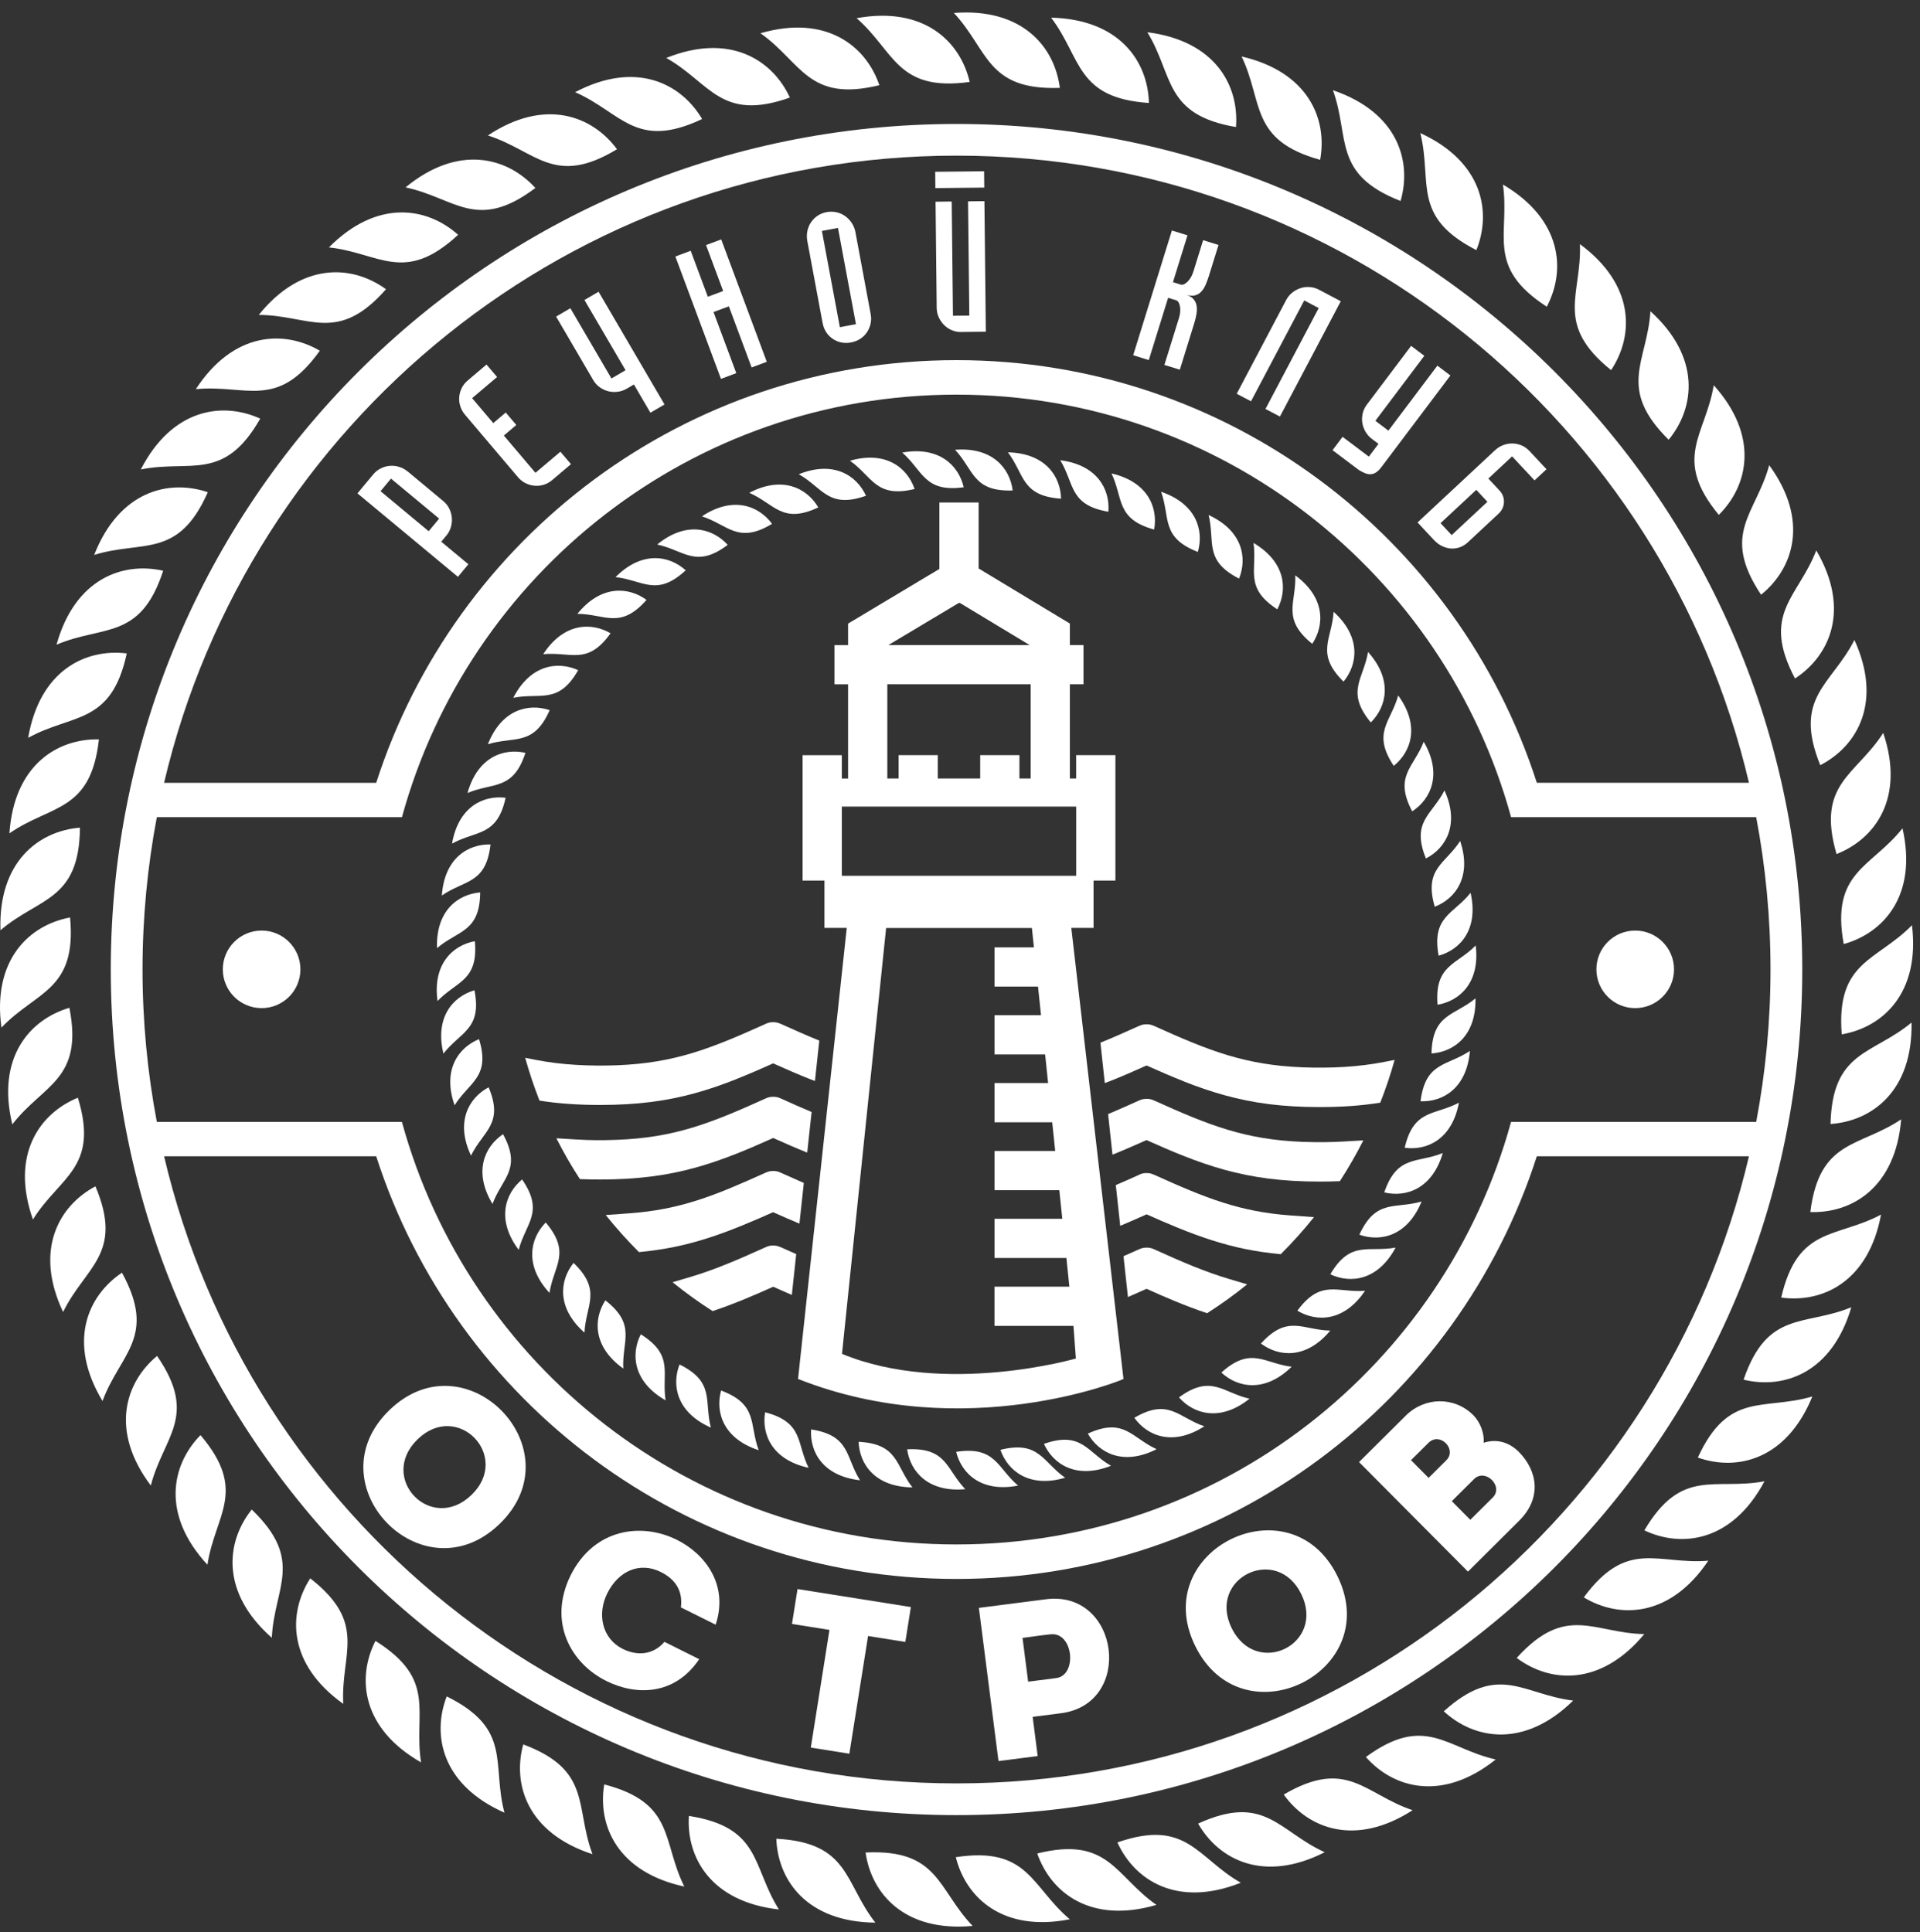<svg width="153" height="154" viewBox="0 0 153 154" fill="none" xmlns="http://www.w3.org/2000/svg">
<rect x="0" y="0" width="153" height="154" fill="#333333" stroke="none"/>
<path fill-rule="evenodd" clip-rule="evenodd" d="M95.476 145.338C97.12 148.219 100.704 150.095 105.565 147.621C101.889 145.957 100.808 142.905 95.476 145.338ZM89.042 146.84C94.577 144.917 95.37 148.054 98.875 150.054C93.806 152.063 90.412 149.86 89.042 146.84ZM82.656 147.721C83.746 150.853 86.921 153.353 92.153 151.819C88.845 149.506 88.344 146.31 82.656 147.721ZM76.167 148.016C81.961 147.132 82.164 150.361 85.248 152.965C79.899 154.016 76.965 151.235 76.167 148.016ZM68.976 147.645C69.442 150.929 72.078 153.996 77.507 153.495C74.706 150.587 74.829 147.356 68.976 147.645ZM61.862 146.546C67.716 146.852 67.262 150.054 69.754 153.233C64.302 153.18 61.989 149.863 61.862 146.546ZM54.896 144.728C54.687 148.039 56.651 151.577 62.069 152.184C59.912 148.77 60.687 145.63 54.896 144.728ZM48.15 142.216C47.608 145.488 49.199 149.206 54.531 150.358C52.731 146.743 53.821 143.697 48.15 142.216ZM41.696 139.028C40.821 142.228 42.029 146.089 47.214 147.777C45.794 144.001 47.187 141.082 41.696 139.028ZM35.599 135.202C40.851 137.803 39.166 140.563 40.197 144.469C35.213 142.26 34.403 138.298 35.599 135.202ZM29.919 130.778C28.417 133.732 28.818 137.759 33.554 140.46C32.927 136.475 34.883 133.897 29.919 130.778ZM24.723 125.793C29.342 129.402 27.136 131.767 27.354 135.797C22.917 132.627 22.926 128.583 24.723 125.793ZM20.06 120.309C17.992 122.901 17.571 126.925 21.66 130.53C21.851 126.497 24.284 124.368 20.06 120.309ZM15.977 114.379C19.771 118.848 17.132 120.718 16.531 124.709C12.828 120.709 13.656 116.747 15.977 114.379ZM12.516 108.066C9.965 110.187 8.74 114.04 12.018 118.397C13.02 114.488 15.836 112.897 12.516 108.066ZM9.718 101.433C12.531 106.576 9.567 107.872 8.171 111.66C5.355 106.991 6.963 103.282 9.718 101.433ZM7.606 94.549C4.681 96.11 2.698 99.636 5.028 104.567C6.799 100.941 9.88 99.951 7.606 94.549ZM6.206 87.488C7.921 93.093 4.757 93.765 2.624 97.194C0.81 92.053 3.137 88.743 6.206 87.488ZM5.529 80.321C2.348 81.257 -0.304 84.312 0.981 89.612C3.449 86.418 6.663 86.071 5.529 80.321ZM5.585 73.121C6.13 78.96 2.895 78.975 0.115 81.9C-0.625 76.497 2.327 73.728 5.585 73.121ZM6.371 65.963C3.066 66.237 -0.147 68.694 0.038 74.141C3.102 71.513 6.321 71.825 6.371 65.963ZM7.883 58.926C7.237 64.753 4.065 64.114 0.751 66.417C1.119 60.976 4.569 58.861 7.883 58.926ZM10.101 52.077C6.81 51.677 3.164 53.429 2.244 58.805C5.776 56.849 8.866 57.807 10.101 52.077ZM13.002 45.488C9.768 44.757 5.965 46.13 4.504 51.382C8.215 49.797 11.194 51.061 13.002 45.488ZM16.561 39.228C13.418 38.171 9.494 39.152 7.505 44.227C11.358 43.028 14.192 44.589 16.561 39.228ZM20.738 33.363C17.836 38.456 15.176 36.615 11.22 37.417C13.712 32.568 17.715 31.991 20.738 33.363ZM25.486 27.952C22.62 26.279 18.581 26.447 15.606 31.016C19.624 30.621 22.081 32.724 25.486 27.952ZM30.759 23.053C26.888 27.454 24.655 25.113 20.62 25.098C24.04 20.853 28.078 21.098 30.759 23.053ZM36.506 18.714C34.037 16.499 30.046 15.845 26.211 19.719C30.223 20.143 32.208 22.697 36.506 18.714ZM42.662 14.982C37.982 18.508 36.267 15.766 32.317 14.935C36.526 11.468 40.432 12.528 42.662 14.982ZM49.166 11.895C47.199 9.226 43.422 7.777 38.88 10.796C42.724 12.025 44.15 14.929 49.166 11.895ZM55.95 9.486C50.654 11.995 49.529 8.961 45.829 7.347C50.654 4.805 54.263 6.628 55.95 9.486ZM62.944 7.777C61.556 4.767 58.148 2.584 53.093 4.619C56.61 6.599 57.42 9.733 62.944 7.777ZM70.075 6.79C64.381 8.175 63.895 4.976 60.599 2.649C65.836 1.135 69.003 3.65 70.075 6.79ZM77.271 6.531C76.523 3.303 73.628 0.475 68.26 1.45C71.303 4.101 71.463 7.332 77.271 6.531ZM84.456 7.005C78.597 7.211 78.768 3.98 76.011 1.034C81.445 0.61 84.038 3.715 84.456 7.005ZM91.555 8.207C91.473 4.89 89.21 1.538 83.761 1.408C86.206 4.619 85.708 7.815 91.555 8.207ZM98.492 10.125C92.713 9.141 93.535 6.01 91.431 2.569C96.84 3.252 98.749 6.82 98.492 10.125ZM105.2 12.738C105.792 9.474 104.254 5.733 98.94 4.501C100.687 8.139 99.553 11.171 105.2 12.738ZM111.609 16.019C112.528 12.832 111.38 8.952 106.219 7.191C107.586 10.988 106.151 13.886 111.609 16.019ZM117.648 19.934C112.434 17.259 114.157 14.52 113.182 10.605C118.134 12.882 118.885 16.859 117.648 19.934ZM123.26 24.444C124.806 21.51 124.464 17.477 119.766 14.708C120.337 18.706 118.343 21.254 123.26 24.444ZM128.385 29.499C123.819 25.822 126.061 23.489 125.899 19.457C130.288 22.691 130.22 26.736 128.385 29.499ZM132.972 35.048C135.078 32.486 135.558 28.471 131.519 24.806C131.269 28.833 128.803 30.927 132.972 35.048ZM136.966 41.037C133.24 36.515 135.905 34.686 136.562 30.701C140.206 34.757 139.323 38.701 136.966 41.037ZM140.336 47.4C142.916 45.317 144.198 41.479 140.984 37.075C139.926 40.969 137.09 42.519 140.336 47.4ZM143.04 54.075C140.303 48.89 143.284 47.635 144.734 43.868C147.485 48.575 145.818 52.263 143.04 54.075ZM145.052 60.985C148.001 59.465 150.033 55.969 147.774 51.005C145.95 54.605 142.854 55.55 145.052 60.985ZM146.348 68.067C144.716 62.437 147.892 61.813 150.071 58.414C151.812 63.58 149.438 66.856 146.348 68.067ZM146.922 75.242C150.118 74.353 152.814 71.336 151.606 66.019C149.09 69.177 145.871 69.478 146.922 75.242ZM146.763 82.439C146.304 76.594 149.535 76.624 152.36 73.74C153.02 79.154 150.03 81.879 146.763 82.439ZM145.871 89.582C149.179 89.355 152.431 86.949 152.325 81.496C149.223 84.079 146.009 83.72 145.871 89.582ZM144.26 96.599C144.99 90.784 148.151 91.464 151.5 89.211C151.052 94.646 147.573 96.711 144.26 96.599ZM141.941 103.415C145.226 103.866 148.896 102.163 149.895 96.802C146.333 98.705 143.258 97.7 141.941 103.415ZM138.943 109.96C142.165 110.741 145.992 109.421 147.526 104.19C143.791 105.719 140.834 104.414 138.943 109.96ZM135.296 116.167C138.424 117.272 142.36 116.347 144.422 111.298C140.551 112.441 137.741 110.841 135.296 116.167ZM131.036 121.97C134.011 116.921 136.642 118.8 140.607 118.058C138.044 122.868 134.032 123.387 131.036 121.97ZM126.208 127.311C129.048 129.025 133.092 128.916 136.129 124.388C132.109 124.724 129.681 122.589 126.208 127.311ZM120.862 132.136C124.797 127.791 126.995 130.162 131.03 130.236C127.546 134.433 123.513 134.127 120.862 132.136ZM115.053 136.389C117.489 138.64 121.472 139.353 125.363 135.535C121.357 135.055 119.41 132.468 115.053 136.389ZM108.843 140.033C113.574 136.572 115.25 139.341 119.189 140.23C114.929 143.633 111.038 142.522 108.843 140.033ZM102.298 143.026C107.356 140.065 108.74 142.99 112.567 144.272C107.986 147.226 104.227 145.721 102.298 143.026Z" fill="white"/>
<path fill-rule="evenodd" clip-rule="evenodd" d="M76.223 9.88C113.442 9.88 143.617 40.053 143.617 77.272C143.617 114.491 113.445 144.664 76.223 144.664C39.001 144.664 8.828 114.494 8.828 77.272C8.828 40.05 39.001 9.88 76.223 9.88ZM139.37 92.154H122.467C116.181 111.695 97.856 125.841 76.223 125.841C54.59 125.841 36.261 111.695 29.978 92.154H13.076C19.804 120.804 45.52 142.136 76.223 142.136C106.926 142.136 132.642 120.804 139.37 92.154ZM122.794 91.084C122.853 90.893 122.906 90.701 122.962 90.51C122.906 90.701 122.85 90.893 122.794 91.084ZM123.26 89.417H139.947C140.692 85.482 141.087 81.425 141.087 77.272C141.087 73.119 140.692 69.062 139.947 65.127H120.414C115.091 45.718 97.326 31.452 76.223 31.452C55.12 31.452 37.351 45.718 32.031 65.127H12.498C11.753 69.062 11.358 73.122 11.358 77.272C11.358 81.423 11.753 85.482 12.498 89.417H32.028C37.351 108.826 55.12 123.092 76.22 123.092C97.32 123.092 115.088 108.826 120.411 89.417H123.257H123.26ZM123.26 65.127C123.183 64.829 123.104 64.529 123.018 64.231C123.101 64.529 123.183 64.826 123.26 65.127ZM122.965 64.031C122.909 63.84 122.853 63.648 122.797 63.457C122.856 63.648 122.909 63.84 122.965 64.031ZM122.467 62.388H139.37C132.642 33.738 106.923 12.405 76.223 12.405C45.523 12.405 19.801 33.743 13.076 62.39H29.978C36.261 42.849 54.59 28.703 76.223 28.703C97.856 28.703 116.184 42.846 122.467 62.39V62.388ZM29.48 90.51C29.533 90.701 29.589 90.893 29.648 91.084C29.592 90.893 29.536 90.701 29.48 90.51ZM29.183 65.127C29.259 64.829 29.342 64.529 29.424 64.231C29.342 64.529 29.259 64.826 29.183 65.127ZM29.48 64.031C29.533 63.84 29.589 63.648 29.648 63.457C29.592 63.648 29.536 63.84 29.48 64.031Z" fill="white"/>
<path fill-rule="evenodd" clip-rule="evenodd" d="M86.686 114.258C87.579 115.822 89.526 116.844 92.168 115.498C90.171 114.594 89.585 112.936 86.686 114.258ZM83.19 115.074C86.2 114.028 86.627 115.734 88.533 116.821C85.779 117.911 83.935 116.715 83.19 115.074ZM79.72 115.551C80.312 117.254 82.041 118.612 84.88 117.775C83.084 116.52 82.813 114.782 79.72 115.551ZM76.194 115.71C79.343 115.23 79.455 116.986 81.128 118.4C78.22 118.971 76.624 117.46 76.194 115.71ZM72.288 115.51C72.538 117.292 73.973 118.959 76.921 118.686C75.401 117.11 75.469 115.351 72.288 115.51ZM68.42 114.912C71.601 115.077 71.357 116.818 72.709 118.544C69.746 118.515 68.491 116.712 68.42 114.912ZM64.635 113.925C64.52 115.725 65.586 117.646 68.532 117.976C67.359 116.123 67.781 114.411 64.635 113.925ZM60.97 112.558C60.676 114.335 61.542 116.355 64.437 116.983C63.459 115.021 64.055 113.366 60.97 112.558ZM57.462 110.823C56.988 112.564 57.642 114.662 60.461 115.581C59.686 113.528 60.443 111.943 57.462 110.823ZM54.151 108.747C57.005 110.161 56.089 111.66 56.649 113.781C53.939 112.582 53.5 110.429 54.151 108.747ZM51.064 106.343C50.248 107.948 50.466 110.137 53.041 111.607C52.699 109.439 53.762 108.04 51.064 106.343ZM48.239 103.636C50.749 105.598 49.55 106.882 49.668 109.074C47.255 107.35 47.264 105.15 48.239 103.636ZM45.706 100.655C44.581 102.063 44.351 104.249 46.575 106.208C46.678 104.016 48 102.858 45.706 100.655ZM43.488 97.432C45.547 99.86 44.112 100.876 43.788 103.044C41.776 100.87 42.227 98.717 43.488 97.432ZM41.605 94.001C40.218 95.152 39.552 97.247 41.334 99.615C41.876 97.491 43.408 96.628 41.605 94.001ZM40.085 90.395C41.611 93.191 40.003 93.894 39.246 95.954C37.714 93.417 38.589 91.403 40.085 90.395ZM38.937 86.657C37.346 87.505 36.271 89.423 37.534 92.101C38.498 90.13 40.171 89.591 38.937 86.657ZM38.174 82.819C39.104 85.865 37.387 86.23 36.227 88.091C35.24 85.299 36.506 83.502 38.174 82.819ZM37.808 78.924C36.079 79.431 34.636 81.093 35.337 83.973C36.677 82.238 38.427 82.05 37.808 78.924ZM37.838 75.013C38.132 78.185 36.377 78.194 34.865 79.782C34.462 76.848 36.067 75.343 37.838 75.013ZM38.265 71.124C36.471 71.275 34.724 72.606 34.824 75.569C36.489 74.141 38.238 74.309 38.265 71.124ZM39.087 67.301C38.736 70.467 37.013 70.12 35.21 71.372C35.41 68.414 37.284 67.265 39.087 67.301ZM40.291 63.58C38.504 63.362 36.521 64.314 36.023 67.236C37.941 66.173 39.62 66.694 40.291 63.58ZM41.87 60.001C40.112 59.604 38.047 60.352 37.255 63.203C39.269 62.343 40.889 63.029 41.87 60.001ZM43.803 56.599C42.094 56.025 39.962 56.558 38.88 59.315C40.975 58.664 42.516 59.512 43.803 56.599ZM46.074 53.412C44.498 56.181 43.052 55.182 40.901 55.615C42.253 52.982 44.433 52.666 46.074 53.412ZM48.654 50.472C47.096 49.565 44.901 49.653 43.287 52.139C45.47 51.924 46.807 53.067 48.654 50.472ZM51.52 47.812C49.417 50.201 48.204 48.931 46.012 48.923C47.871 46.616 50.065 46.749 51.52 47.812ZM54.643 45.453C53.303 44.248 51.135 43.894 49.049 45.998C51.229 46.227 52.31 47.615 54.643 45.453ZM57.989 43.426C55.444 45.343 54.513 43.85 52.369 43.399C54.658 41.517 56.779 42.092 57.989 43.426ZM61.524 41.75C60.455 40.298 58.402 39.511 55.933 41.152C58.025 41.821 58.796 43.396 61.524 41.75ZM65.209 40.439C62.328 41.803 61.721 40.153 59.71 39.278C62.331 37.897 64.293 38.889 65.209 40.439ZM69.009 39.511C68.255 37.873 66.405 36.689 63.654 37.797C65.566 38.872 66.004 40.575 69.009 39.511ZM72.883 38.972C69.79 39.726 69.525 37.988 67.734 36.721C70.579 35.9 72.299 37.266 72.883 38.972ZM76.795 38.834C76.388 37.078 74.815 35.543 71.899 36.071C73.554 37.511 73.64 39.267 76.795 38.834ZM80.698 39.09C77.513 39.202 77.608 37.446 76.108 35.847C79.063 35.614 80.471 37.302 80.698 39.09ZM84.554 39.744C84.512 37.941 83.281 36.121 80.318 36.05C81.646 37.797 81.375 39.532 84.554 39.744ZM88.324 40.786C85.184 40.25 85.632 38.551 84.489 36.68C87.426 37.051 88.465 38.99 88.324 40.786ZM91.971 42.206C92.292 40.433 91.455 38.401 88.572 37.732C89.52 39.708 88.901 41.355 91.971 42.206ZM95.453 43.989C95.953 42.256 95.326 40.15 92.525 39.193C93.267 41.258 92.486 42.831 95.453 43.989ZM98.737 46.115C95.903 44.663 96.84 43.173 96.31 41.046C99.002 42.283 99.409 44.445 98.737 46.115ZM101.786 48.563C102.625 46.97 102.44 44.778 99.889 43.273C100.198 45.444 99.117 46.828 101.786 48.563ZM104.57 51.312C102.089 49.314 103.306 48.045 103.217 45.856C105.604 47.612 105.565 49.809 104.57 51.312ZM107.062 54.325C108.207 52.935 108.47 50.752 106.272 48.761C106.137 50.946 104.796 52.086 107.062 54.325ZM109.236 57.58C107.209 55.123 108.658 54.128 109.015 51.962C110.994 54.166 110.514 56.31 109.236 57.58ZM111.065 61.038C112.467 59.907 113.165 57.822 111.418 55.427C110.844 57.545 109.3 58.384 111.065 61.038ZM112.535 64.664C111.047 61.848 112.667 61.165 113.454 59.118C114.947 61.675 114.043 63.681 112.535 64.664ZM113.628 68.42C115.23 67.595 116.332 65.695 115.106 62.997C114.114 64.953 112.432 65.466 113.628 68.42ZM114.332 72.267C113.445 69.21 115.168 68.868 116.355 67.027C117.301 69.834 116.011 71.613 114.332 72.267ZM114.641 76.17C116.379 75.687 117.843 74.046 117.186 71.157C115.819 72.871 114.069 73.036 114.641 76.17ZM114.555 80.079C114.305 76.904 116.061 76.918 117.595 75.354C117.955 78.294 116.329 79.776 114.555 80.079ZM114.072 83.962C115.869 83.838 117.637 82.53 117.578 79.57C115.893 80.972 114.146 80.777 114.072 83.962ZM113.198 87.773C113.595 84.613 115.313 84.984 117.133 83.758C116.888 86.713 115 87.835 113.198 87.773ZM111.937 91.476C113.722 91.721 115.716 90.796 116.258 87.882C114.326 88.916 112.653 88.374 111.937 91.476ZM110.308 95.034C112.06 95.456 114.137 94.74 114.971 91.897C112.941 92.728 111.336 92.018 110.308 95.034ZM108.325 98.404C110.025 99.005 112.164 98.502 113.283 95.759C111.18 96.381 109.651 95.512 108.325 98.404ZM106.01 101.559C107.627 98.814 109.059 99.836 111.212 99.432C109.819 102.045 107.639 102.328 106.01 101.559ZM103.385 104.461C104.929 105.392 107.126 105.333 108.776 102.873C106.59 103.056 105.274 101.895 103.385 104.461ZM100.481 107.079C102.62 104.72 103.815 106.01 106.004 106.048C104.113 108.328 101.921 108.161 100.481 107.079ZM97.326 109.392C98.649 110.617 100.814 111.003 102.926 108.929C100.749 108.667 99.692 107.262 97.326 109.392ZM93.95 111.371C96.522 109.492 97.432 110.994 99.571 111.477C97.255 113.327 95.14 112.723 93.95 111.371ZM90.392 112.997C93.14 111.386 93.891 112.977 95.971 113.675C93.482 115.28 91.441 114.464 90.392 112.997Z" fill="white"/>
<path d="M32.485 37.574L35.321 39.934C35.525 40.102 35.684 40.302 35.798 40.529C35.913 40.759 35.981 40.997 36.005 41.245C36.028 41.492 36.005 41.74 35.937 41.99C35.869 42.237 35.751 42.464 35.584 42.667L35.162 43.174L37.324 44.971L36.491 45.973L28.484 39.321L29.739 37.813C29.907 37.61 30.105 37.451 30.334 37.336C30.561 37.221 30.8 37.15 31.047 37.13C31.295 37.106 31.542 37.13 31.792 37.206C32.043 37.28 32.273 37.404 32.482 37.577L32.485 37.574ZM34.994 41.333L31.156 38.146L30.323 39.147L34.161 42.338L34.994 41.333Z" fill="white"/>
<path d="M41.269 38.024L37.057 33.055C36.886 32.855 36.762 32.631 36.683 32.386C36.603 32.139 36.574 31.894 36.594 31.647C36.615 31.399 36.68 31.161 36.792 30.931C36.904 30.701 37.066 30.498 37.272 30.324L38.768 29.055L39.611 30.047L37.622 31.732L39.307 33.721L40.3 32.878L41.142 33.871L40.15 34.713L42.668 37.683L44.657 36.001L45.499 36.993L44.003 38.26C43.794 38.437 43.567 38.563 43.322 38.637C43.078 38.711 42.83 38.734 42.58 38.711C42.33 38.687 42.091 38.617 41.864 38.502C41.637 38.387 41.44 38.228 41.269 38.027V38.024Z" fill="white"/>
<path d="M51.157 31.741L50.515 30.643L49.947 30.976C49.72 31.108 49.475 31.194 49.219 31.223C48.96 31.256 48.712 31.244 48.474 31.182C48.235 31.123 48.011 31.02 47.802 30.872C47.59 30.725 47.419 30.537 47.284 30.31L44.315 25.232L45.452 24.566L48.724 30.163L49.849 29.506L46.574 23.909L47.699 23.252L52.954 32.236L51.829 32.893L51.157 31.744V31.741Z" fill="white"/>
<path d="M53.821 20.442L55.041 19.986L56.405 23.65L57.627 23.194L56.263 19.532L57.471 19.081L61.103 28.834L59.895 29.285L58.081 24.416L56.858 24.87L58.673 29.739L57.453 30.195L53.818 20.442H53.821Z" fill="white"/>
<path d="M69.38 25.025C69.433 25.302 69.43 25.567 69.372 25.814C69.313 26.062 69.216 26.291 69.074 26.495C68.933 26.701 68.756 26.872 68.538 27.013C68.32 27.152 68.076 27.246 67.807 27.296C67.539 27.346 67.28 27.346 67.033 27.293C66.785 27.24 66.555 27.143 66.352 27.001C66.146 26.86 65.975 26.686 65.837 26.471C65.698 26.259 65.604 26.015 65.551 25.738L64.334 19.216C64.284 18.948 64.284 18.686 64.334 18.426C64.388 18.17 64.482 17.934 64.623 17.725C64.762 17.516 64.938 17.34 65.15 17.195C65.362 17.051 65.604 16.956 65.872 16.906C66.14 16.856 66.402 16.859 66.656 16.918C66.909 16.974 67.139 17.074 67.345 17.222C67.551 17.366 67.725 17.549 67.872 17.77C68.019 17.991 68.117 18.235 68.167 18.503L69.38 25.022V25.025ZM65.495 18.406L66.927 26.076L68.208 25.838L66.776 18.167L65.495 18.406Z" fill="white"/>
<path d="M74.537 14.992L74.525 13.69L78.42 13.649L78.434 14.951L74.54 14.992H74.537ZM76.596 26.459L78.558 26.439L78.446 16.032L77.141 16.047L77.241 25.152L75.939 25.166L75.839 16.061L74.552 16.076L74.643 24.536C74.646 24.798 74.699 25.049 74.805 25.281C74.908 25.514 75.05 25.72 75.229 25.9C75.406 26.08 75.612 26.218 75.848 26.318C76.084 26.418 76.334 26.468 76.596 26.462V26.459Z" fill="white"/>
<path d="M97.1 19.522L96.322 22.026C96.239 22.288 96.151 22.524 96.054 22.739C95.957 22.954 95.836 23.131 95.697 23.272C95.559 23.411 95.391 23.505 95.2 23.546C95.008 23.587 94.781 23.57 94.519 23.49C94.772 23.567 94.964 23.682 95.096 23.829C95.229 23.979 95.311 24.15 95.35 24.345C95.385 24.542 95.385 24.757 95.35 24.995C95.311 25.234 95.252 25.479 95.176 25.732L94.018 29.464L92.787 29.084L93.948 25.352C94.056 25.007 94.08 24.695 94.03 24.418C93.977 24.141 93.874 23.979 93.715 23.929L93.085 23.735L91.544 28.698L90.301 28.312L93.385 18.371L94.628 18.756L93.47 22.489L94.086 22.68C94.245 22.727 94.428 22.651 94.634 22.45C94.84 22.247 94.993 21.976 95.102 21.631L95.874 19.142L97.105 19.525L97.1 19.522Z" fill="white"/>
<path d="M105.111 23.093L106.843 24.009L101.994 33.2L100.843 32.593L105.084 24.554L103.933 23.944L99.691 31.983L98.551 31.382L102.492 23.912C102.616 23.679 102.775 23.482 102.975 23.323C103.176 23.164 103.394 23.046 103.632 22.966C103.874 22.887 104.118 22.857 104.374 22.878C104.631 22.896 104.872 22.966 105.108 23.09L105.111 23.093Z" fill="white"/>
<path d="M109.081 36.392L109.847 35.376L109.32 34.978C109.108 34.819 108.94 34.628 108.81 34.404C108.681 34.177 108.598 33.944 108.56 33.703C108.521 33.461 108.53 33.214 108.586 32.961C108.642 32.71 108.748 32.477 108.907 32.268L112.448 27.567L113.5 28.359L109.6 33.538L110.639 34.322L114.54 29.143L115.579 29.927L110.103 37.199C109.95 37.403 109.806 37.55 109.67 37.641C109.535 37.733 109.39 37.786 109.243 37.794C109.093 37.806 108.943 37.78 108.787 37.718C108.63 37.656 108.463 37.568 108.28 37.456L106.186 35.88L106.987 34.816L109.078 36.392H109.081Z" fill="white"/>
<path d="M116.985 43.209C116.779 43.4 116.555 43.539 116.319 43.621C116.08 43.704 115.842 43.733 115.606 43.716C115.371 43.695 115.135 43.63 114.905 43.518C114.672 43.406 114.466 43.25 114.281 43.053L112.961 41.639L119.129 35.889C119.33 35.703 119.55 35.565 119.789 35.474C120.031 35.382 120.278 35.338 120.531 35.344C120.782 35.35 121.026 35.403 121.259 35.503C121.495 35.606 121.704 35.756 121.889 35.954L123.236 37.4L122.284 38.287L120.496 36.372L118.602 38.139L119.489 39.091C119.742 39.362 119.86 39.677 119.845 40.031C119.83 40.387 119.686 40.687 119.415 40.941L116.985 43.206V43.209ZM115.68 42.646L118.528 39.992L117.642 39.041L114.793 41.695L115.68 42.649V42.646Z" fill="white"/>
<path d="M31.039 112.376C37.16 106.461 45.935 115.542 39.811 121.457C33.678 127.384 24.903 118.302 31.039 112.376ZM37.575 119.142C40.763 116.061 36.474 111.622 33.286 114.703C30.076 117.808 34.365 122.247 37.575 119.142Z" fill="white"/>
<path d="M53.936 122.721C56.219 123.858 58.072 126.332 57.029 129.487C56.069 129.01 55.22 128.583 54.26 128.109C54.422 126.795 53.839 125.876 52.657 125.287C51.005 124.462 49.299 125.166 48.389 126.992C47.582 128.612 47.947 130.565 49.609 131.411C50.805 132.006 52.062 131.885 52.949 130.854C53.892 131.325 54.761 131.756 55.718 132.236C53.756 135.149 50.675 135.146 48.327 133.977C45.52 132.598 43.626 129.299 45.476 125.543C47.358 121.802 51.132 121.328 53.933 122.721H53.936Z" fill="white"/>
<path d="M63.111 129.424C63.262 128.488 63.406 127.566 63.553 126.647L72.585 128.081C72.437 129.003 72.29 129.922 72.143 130.862L69.174 130.39L67.683 139.77C66.658 139.605 65.636 139.443 64.611 139.281L66.098 129.902L63.111 129.427V129.424Z" fill="white"/>
<path d="M79.568 140.359C79.047 136.294 78.525 132.229 78.004 128.147C79.765 127.92 81.58 127.69 83.374 127.457C89.221 126.727 90.385 135.797 84.54 136.545L82.29 136.833L82.691 139.956C81.645 140.088 80.596 140.227 79.568 140.357V140.359ZM83.716 130.253C82.979 130.329 82.199 130.447 81.483 130.539C81.609 131.534 81.804 133.034 81.93 134.029L84.163 133.743C85.875 133.525 85.533 130.041 83.716 130.256V130.253Z" fill="white"/>
<path d="M95.244 131.183C91.491 123.545 102.823 117.977 106.576 125.616C110.337 133.271 99.002 138.839 95.244 131.183ZM103.689 127.035C101.733 123.059 96.195 125.781 98.148 129.757C100.119 133.766 105.66 131.044 103.689 127.035Z" fill="white"/>
<path d="M118.226 114.988C119.295 114.643 120.276 114.956 121.048 115.73C122.547 117.262 122.854 119.415 121.068 121.189L116.977 125.257L108.299 116.526L112.028 112.82C113.536 111.321 115.913 111.288 117.413 112.799C117.931 113.321 118.302 114.219 118.226 114.991V114.988ZM112.44 116.375L113.843 117.786L115.251 116.384C116.137 115.503 114.735 114.095 113.837 114.988L112.44 116.375ZM115.69 119.642L117.165 121.127L118.95 119.354C119.846 118.461 118.361 116.988 117.46 117.884L115.69 119.642Z" fill="white"/>
<path fill-rule="evenodd" clip-rule="evenodd" d="M127.213 77.257C127.213 78.966 128.597 80.347 130.306 80.347C132.014 80.347 133.399 78.963 133.399 77.257C133.399 75.552 132.014 74.165 130.306 74.165C128.597 74.165 127.213 75.549 127.213 77.257Z" fill="white"/>
<path d="M89.528 109.899L85.368 73.952H87.142V70.179H88.885V60.184H85.757V62.046H85.256V54.537H86.34V51.412H85.256V49.697L77.984 45.308V40.05H74.858V45.344L67.582 49.7V51.415H66.498V54.54H67.582V62.049H67.082V60.187H63.956V70.182H65.697V73.955H67.476L63.594 109.902C76.932 115.18 89.631 109.902 89.525 109.902L89.528 109.899ZM76.49 48.054L82.052 51.412H70.79L76.405 48.054H76.49ZM78.11 60.184V62.046H74.731V60.184H71.606V62.046H70.708V54.537H82.131V62.046H81.236V60.184H78.11ZM85.76 64.285V69.799H67.082V64.285H85.76ZM82.228 73.955L82.39 75.505H79.25V78.63H82.717L82.956 80.91H79.25V84.038H83.283L83.521 86.321H79.25V89.447H83.848L84.087 91.73H79.25V94.855H84.414L84.653 97.138H79.25V100.263H84.98L85.215 102.546H79.247V105.672H85.542L85.734 108.273C85.734 108.273 75.3 111.289 67.096 107.902L70.613 73.961H82.225L82.228 73.955Z" fill="white"/>
<path d="M90.695 92.442L90.698 92.448L90.747 92.472V92.469L90.698 92.448L90.695 92.442Z" fill="white"/>
<path d="M90.747 86.558V86.555L90.707 86.537L90.695 86.53L90.698 86.533L90.747 86.558Z" fill="white"/>
<path d="M90.698 86.533L90.695 86.53L90.707 86.536L90.698 86.533Z" fill="white"/>
<path d="M62.191 99.395C62.014 99.315 61.861 99.271 61.632 99.268C61.393 99.262 61.222 99.307 61.031 99.392C59.885 99.91 58.848 100.37 57.885 100.756C56.916 101.148 55.988 101.483 55.057 101.76L53.596 102.193C54.615 103.018 55.678 103.787 56.786 104.494C57.658 104.205 58.503 103.881 59.334 103.54C60.138 103.21 60.886 102.88 61.614 102.553C62.126 102.782 62.621 103 63.099 103.207L63.449 99.952C63.043 99.769 62.627 99.586 62.194 99.392L62.191 99.395Z" fill="white"/>
<path d="M62.191 93.453C62.017 93.373 61.864 93.332 61.64 93.326H61.631C61.401 93.323 61.228 93.365 61.036 93.45H61.03C58.962 94.387 57.219 95.141 55.528 95.677C53.852 96.207 52.161 96.558 50.14 96.702L48.27 96.838C49.097 97.871 49.981 98.858 50.918 99.792H50.924C51.928 99.698 52.862 99.559 53.76 99.374C54.656 99.191 55.522 98.958 56.388 98.681C57.304 98.39 58.22 98.048 59.177 97.656C60.014 97.315 60.803 96.97 61.608 96.611C62.344 96.941 63.039 97.244 63.705 97.524L64.055 94.281C63.458 94.021 62.839 93.748 62.188 93.453H62.191Z" fill="white"/>
<path d="M62.192 87.537C62.021 87.457 61.865 87.416 61.635 87.413H61.632C61.399 87.41 61.226 87.449 61.031 87.537C58.825 88.536 56.99 89.325 55.143 89.879C53.319 90.427 51.464 90.754 49.187 90.842C48.621 90.866 48.067 90.875 47.522 90.872C47.016 90.866 46.482 90.851 45.929 90.816L44.338 90.721C44.906 91.844 45.531 92.931 46.211 93.973L46.335 93.979C46.559 93.988 46.812 93.994 47.092 94C47.331 94.003 47.584 94.006 47.837 94.006C49.319 94.006 50.642 93.926 51.873 93.77C53.122 93.611 54.271 93.376 55.387 93.069C56.513 92.757 57.582 92.386 58.678 91.953C59.597 91.59 60.563 91.169 61.614 90.698C62.578 91.131 63.473 91.52 64.325 91.861L64.675 88.627C63.891 88.297 63.072 87.935 62.198 87.537H62.192Z" fill="white"/>
<path d="M62.193 81.593C62.019 81.516 61.863 81.472 61.642 81.466H61.633C61.4 81.463 61.224 81.504 61.032 81.593C58.826 82.591 56.99 83.378 55.144 83.934C53.32 84.482 51.464 84.809 49.187 84.901C48.097 84.942 46.99 84.936 45.879 84.868C44.798 84.803 43.717 84.674 42.657 84.465L41.85 84.306C42.174 85.469 42.557 86.606 42.99 87.717C43.744 87.838 44.501 87.923 45.261 87.976C46.086 88.038 46.949 88.064 47.835 88.064C49.317 88.064 50.64 87.985 51.871 87.829C53.12 87.67 54.269 87.434 55.385 87.125C56.51 86.815 57.58 86.441 58.675 86.008V86.002C59.651 85.616 60.605 85.204 61.612 84.75C62.661 85.222 63.63 85.643 64.546 86.005C64.676 86.058 64.808 86.103 64.941 86.153L65.288 82.936C64.319 82.541 63.303 82.093 62.196 81.593H62.193Z" fill="white"/>
<path d="M90.749 86.554L90.707 86.536L90.746 86.554H90.749Z" fill="white"/>
<path d="M90.787 99.561C90.964 99.482 91.117 99.441 91.347 99.435C91.582 99.432 91.756 99.47 91.948 99.558C93.094 100.077 94.13 100.536 95.094 100.925C96.066 101.317 96.991 101.65 97.922 101.927L99.383 102.363C98.366 103.187 97.3 103.956 96.192 104.663C95.323 104.372 94.475 104.051 93.644 103.706C92.843 103.376 92.095 103.046 91.367 102.719C90.855 102.949 90.36 103.167 89.883 103.373L89.529 100.118C89.936 99.938 90.351 99.753 90.787 99.558V99.561Z" fill="white"/>
<path d="M90.787 93.617C90.96 93.538 91.114 93.496 91.337 93.493H91.346C91.573 93.487 91.747 93.529 91.941 93.617H91.947C94.015 94.554 95.756 95.305 97.45 95.844C99.126 96.377 100.82 96.725 102.837 96.869L104.708 97.005C103.883 98.039 102.996 99.025 102.06 99.959H102.051C101.046 99.865 100.113 99.727 99.217 99.544C98.322 99.361 97.459 99.129 96.59 98.852C95.671 98.56 94.754 98.218 93.8 97.827C92.96 97.485 92.171 97.14 91.37 96.781C90.633 97.114 89.935 97.417 89.267 97.697L88.916 94.451C89.514 94.195 90.133 93.918 90.787 93.623V93.617Z" fill="white"/>
<path d="M90.787 87.703C90.958 87.626 91.114 87.582 91.341 87.576H91.347C91.579 87.573 91.753 87.614 91.948 87.7C94.154 88.698 95.989 89.488 97.836 90.042C99.659 90.59 101.518 90.916 103.795 91.005C104.355 91.025 104.915 91.034 105.457 91.031C105.963 91.025 106.496 91.011 107.05 90.978L108.641 90.887C108.072 92.007 107.448 93.093 106.77 94.139L106.647 94.145C106.423 94.154 106.169 94.16 105.89 94.166C105.648 94.169 105.398 94.171 105.141 94.171C103.657 94.171 102.337 94.092 101.106 93.936C99.857 93.777 98.711 93.541 97.591 93.235C96.466 92.923 95.394 92.551 94.301 92.118C93.382 91.756 92.416 91.335 91.364 90.864C90.398 91.296 89.506 91.685 88.651 92.027L88.301 88.793C89.084 88.463 89.903 88.1 90.781 87.703H90.787Z" fill="white"/>
<path d="M90.787 81.761C90.958 81.681 91.117 81.64 91.338 81.634H91.347C91.58 81.631 91.754 81.672 91.948 81.758C94.154 82.756 95.992 83.546 97.836 84.1C99.66 84.647 101.519 84.975 103.796 85.066C104.882 85.107 105.993 85.101 107.101 85.036C108.185 84.969 109.263 84.842 110.326 84.633L111.133 84.474C110.809 85.637 110.429 86.774 109.99 87.882C109.236 88.003 108.482 88.088 107.719 88.144C106.894 88.206 106.031 88.232 105.145 88.232C103.66 88.232 102.34 88.153 101.109 87.997C99.86 87.838 98.714 87.602 97.595 87.293C96.47 86.983 95.397 86.609 94.305 86.176V86.17C93.329 85.784 92.375 85.372 91.368 84.918C90.319 85.39 89.35 85.811 88.431 86.173C88.301 86.223 88.169 86.268 88.039 86.321L87.691 83.101C88.66 82.709 89.677 82.258 90.784 81.758L90.787 81.761Z" fill="white"/>
<path fill-rule="evenodd" clip-rule="evenodd" d="M17.756 77.257C17.756 78.966 19.14 80.347 20.849 80.347C22.557 80.347 23.939 78.963 23.939 77.257C23.939 75.552 22.554 74.165 20.849 74.165C19.143 74.165 17.756 75.549 17.756 77.257Z" fill="white"/>
</svg>
